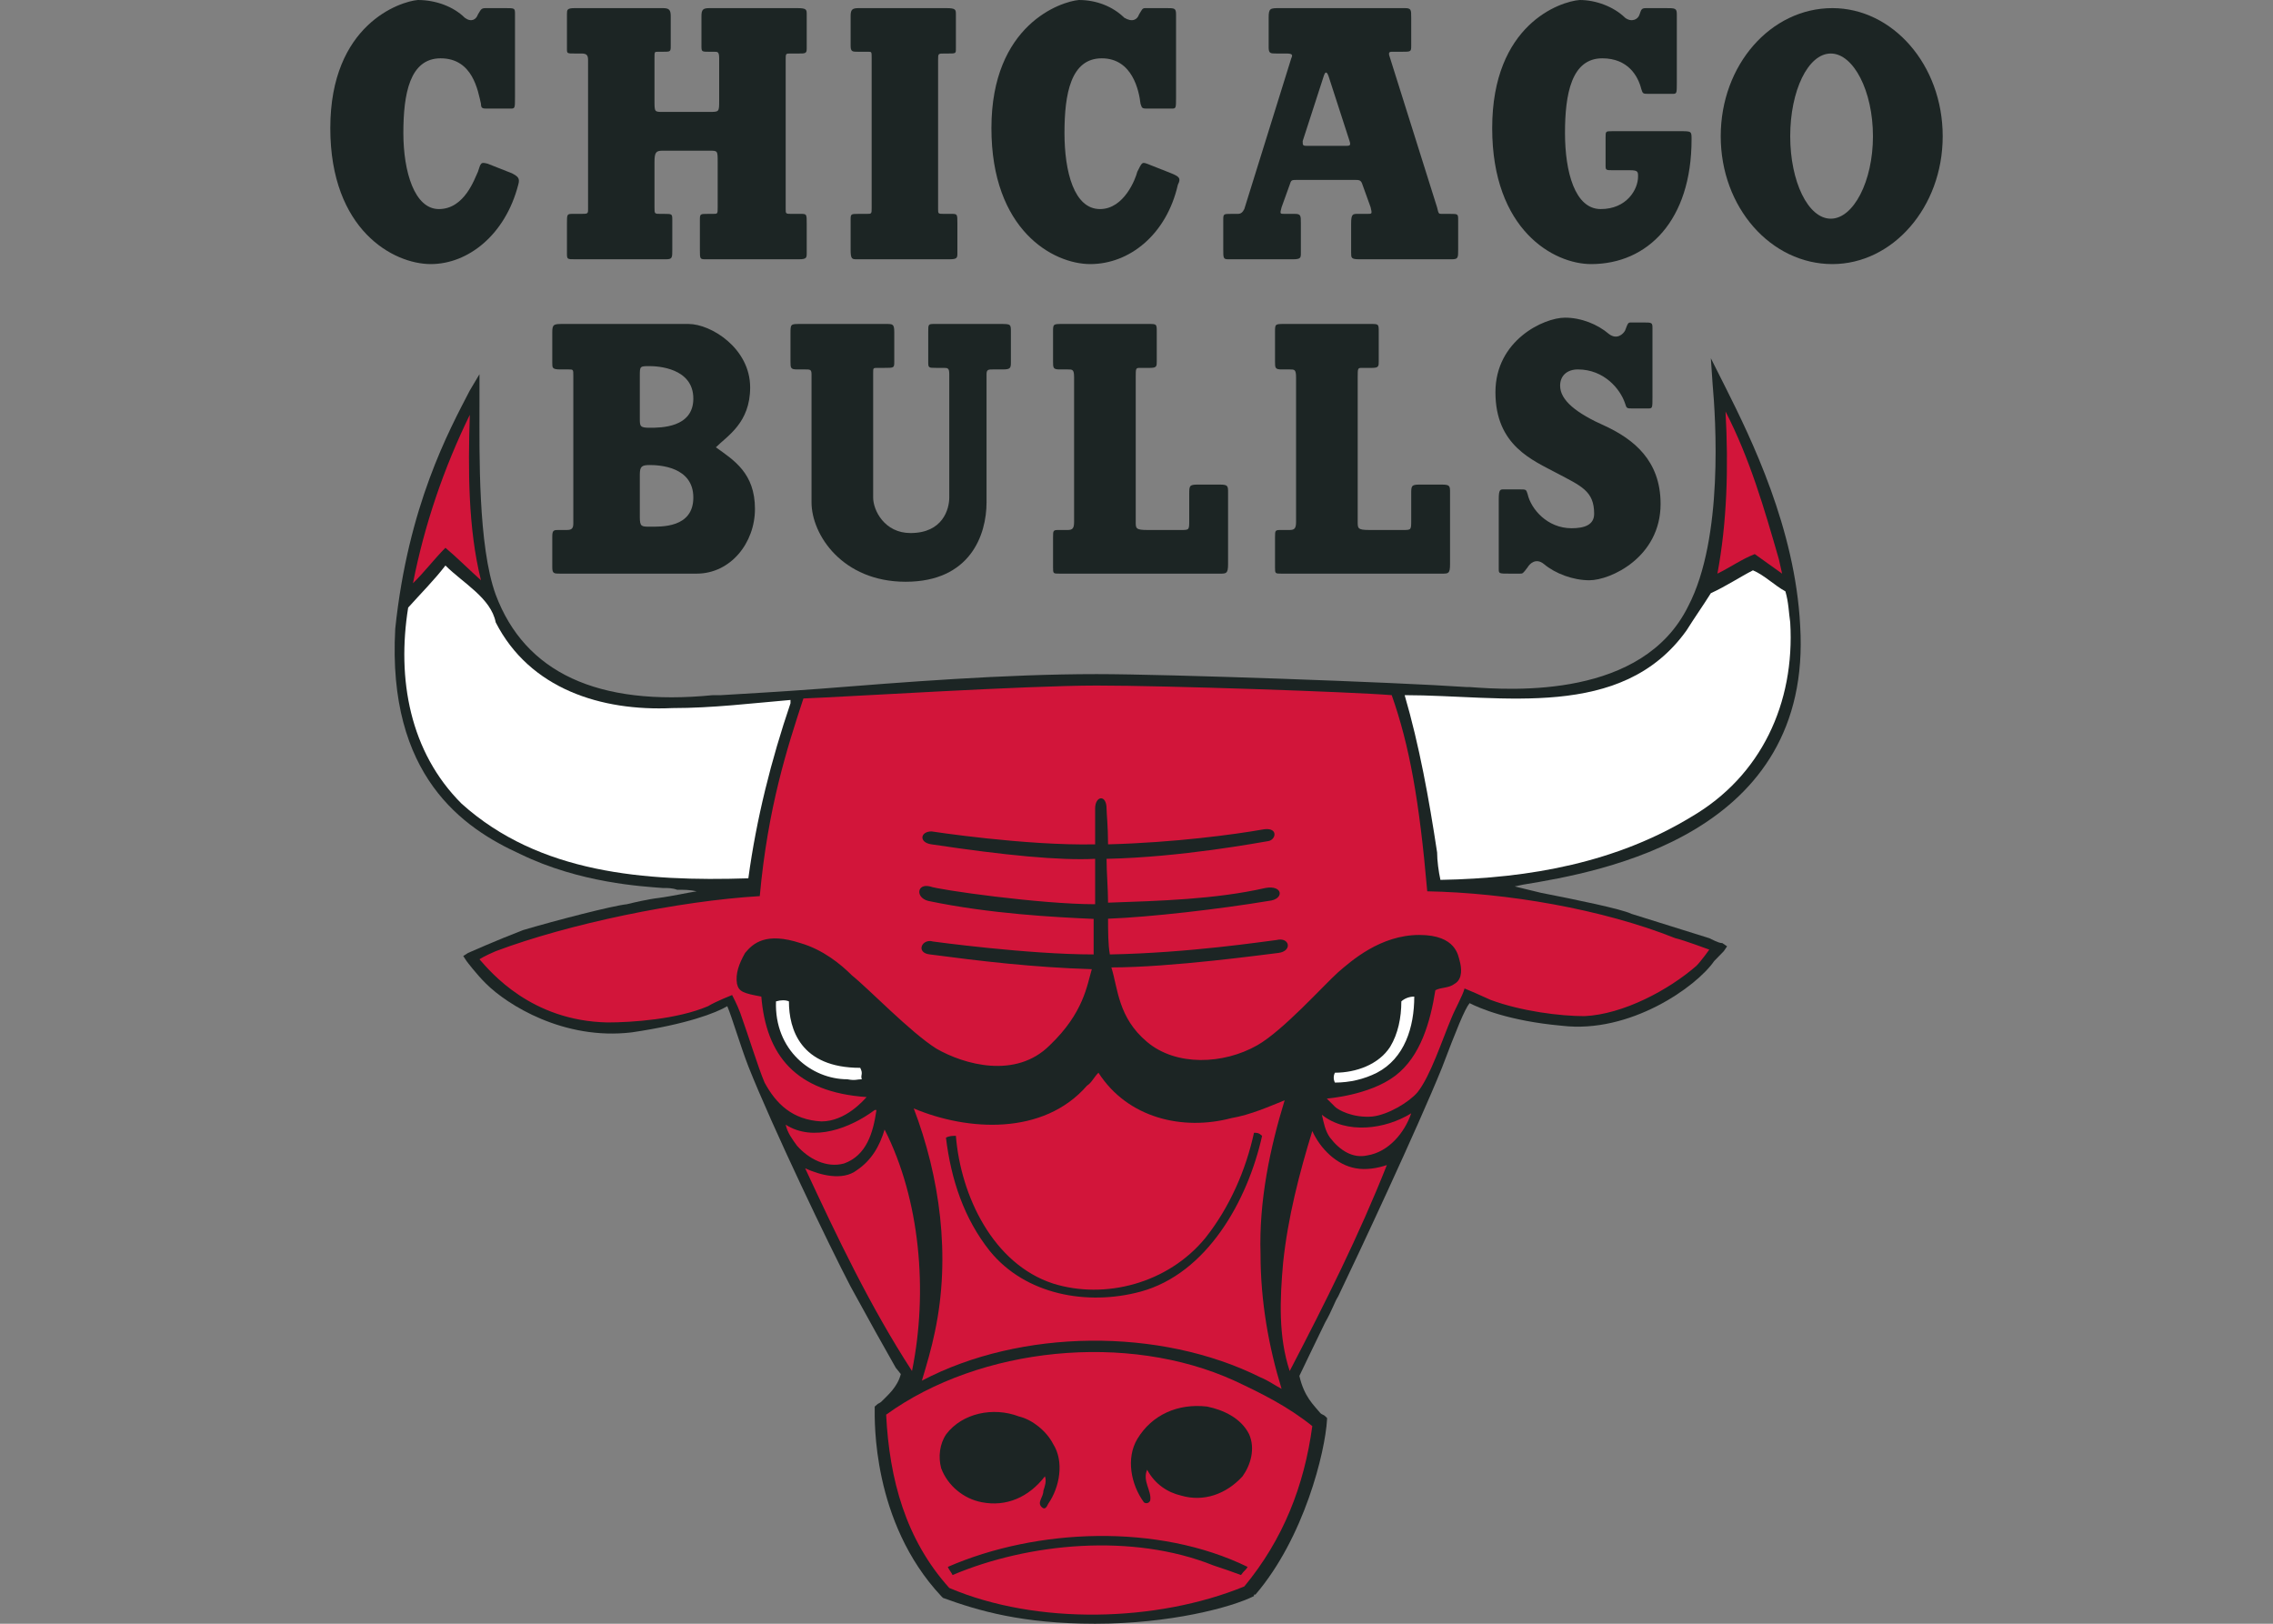 <?xml version="1.0" encoding="UTF-8"?>
<svg xmlns="http://www.w3.org/2000/svg" xmlns:xlink="http://www.w3.org/1999/xlink" width="35pt" height="25pt" viewBox="0 0 35 25" version="1.1">
<rect x="0" y="0" width="35" height="25" fill="#808080" stroke="none"/>
<g id="surface1">
<path style=" stroke:none;fill-rule:nonzero;fill:rgb(10.98%,14.51%,14.118%);fill-opacity:1;" d="M 27.719 9.629 C 27.641 8.133 26.969 6.762 26.57 5.965 L 26.344 5.516 L 26.371 5.914 C 26.418 6.438 26.543 8.285 25.996 9.332 C 25.297 10.754 23.301 10.629 22.625 10.578 L 22.578 10.578 C 21.504 10.504 17.984 10.379 16.887 10.379 C 15.465 10.379 13.895 10.504 12.621 10.605 C 12 10.652 11.473 10.68 11.102 10.703 C 11.074 10.703 11.023 10.703 10.977 10.703 C 9.203 10.879 8.082 10.355 7.633 9.156 C 7.359 8.406 7.383 6.961 7.383 6.262 L 7.383 5.762 L 7.234 6.012 C 6.91 6.637 6.285 7.785 6.086 9.68 C 5.961 11.949 7.133 12.75 8.008 13.148 C 8.93 13.598 9.902 13.648 10.203 13.672 L 10.227 13.672 C 10.277 13.672 10.352 13.672 10.426 13.699 C 10.527 13.699 10.625 13.699 10.727 13.723 C 10.578 13.746 10.352 13.797 10.152 13.824 C 9.953 13.848 9.754 13.898 9.652 13.922 C 9.43 13.945 8.555 14.172 8.055 14.32 C 7.656 14.473 7.207 14.672 7.207 14.672 L 7.133 14.719 L 7.184 14.797 C 7.184 14.797 7.332 14.996 7.484 15.145 C 7.809 15.469 8.68 16.02 9.727 15.895 C 10.578 15.77 11.027 15.594 11.199 15.492 C 11.273 15.668 11.398 16.094 11.523 16.418 C 11.898 17.363 12.773 19.188 13.098 19.809 C 13.371 20.309 13.621 20.758 13.793 21.059 L 13.871 21.156 C 13.82 21.355 13.672 21.48 13.57 21.582 C 13.547 21.605 13.52 21.605 13.496 21.633 L 13.469 21.656 L 13.469 21.684 C 13.469 21.855 13.422 23.43 14.492 24.574 L 14.52 24.602 C 15.066 24.801 15.742 25 16.863 25 C 18.012 25 18.961 24.75 19.309 24.574 L 19.309 24.551 L 19.332 24.551 C 20.082 23.676 20.406 22.355 20.434 21.855 L 20.434 21.832 L 20.406 21.805 C 20.383 21.781 20.355 21.781 20.332 21.758 C 20.23 21.633 20.082 21.508 20.008 21.184 C 20.082 21.031 20.258 20.66 20.406 20.359 C 20.508 20.184 20.555 20.035 20.605 19.961 C 20.906 19.336 21.828 17.367 22.203 16.441 C 22.43 15.844 22.551 15.543 22.629 15.445 C 22.777 15.52 23.227 15.719 24.051 15.793 C 25.098 15.918 26.121 15.195 26.395 14.797 C 26.445 14.746 26.543 14.645 26.543 14.645 L 26.594 14.57 L 26.52 14.52 C 26.496 14.52 26.469 14.52 26.32 14.445 L 25.121 14.07 C 24.973 13.996 24.25 13.848 23.727 13.746 L 23.324 13.648 L 23.449 13.621 C 24.672 13.422 27.918 12.848 27.719 9.629 Z M 27.719 9.629 "/>
<path style=" stroke:none;fill-rule:nonzero;fill:rgb(82.353%,8.235%,22.745%);fill-opacity:1;" d="M 7.234 6.387 C 7.207 7.234 7.207 8.133 7.406 8.934 C 7.234 8.781 7.035 8.582 6.859 8.434 C 6.684 8.609 6.535 8.809 6.359 8.98 C 6.535 8.082 6.832 7.211 7.234 6.387 Z M 7.234 6.387 "/>
<path style=" stroke:none;fill-rule:nonzero;fill:rgb(82.353%,8.235%,22.745%);fill-opacity:1;" d="M 27.391 8.609 L 27.441 8.832 L 27.02 8.531 C 26.82 8.609 26.645 8.734 26.445 8.832 C 26.594 8.035 26.617 7.188 26.57 6.336 C 26.945 7.062 27.168 7.836 27.391 8.609 Z M 27.391 8.609 "/>
<path style=" stroke:none;fill-rule:nonzero;fill:rgb(82.353%,8.235%,22.745%);fill-opacity:1;" d="M 16.914 16.516 C 17.363 17.215 18.211 17.414 18.961 17.215 C 19.258 17.164 19.535 17.039 19.781 16.941 C 19.559 17.664 19.383 18.488 19.41 19.312 C 19.41 20.035 19.535 20.734 19.734 21.383 C 19.633 21.332 19.535 21.258 19.41 21.207 C 17.863 20.434 15.715 20.457 14.195 21.258 C 14.27 21.008 14.344 20.758 14.395 20.508 C 14.645 19.336 14.469 18.113 14.07 17.066 C 14.895 17.414 16.066 17.488 16.738 16.715 C 16.812 16.668 16.84 16.59 16.914 16.516 Z M 16.914 16.516 "/>
<path style=" stroke:none;fill-rule:nonzero;fill:rgb(82.353%,8.235%,22.745%);fill-opacity:1;" d="M 13.496 17.09 C 13.445 17.441 13.344 17.789 12.996 17.914 C 12.723 17.988 12.449 17.84 12.273 17.641 C 12.199 17.539 12.125 17.441 12.098 17.316 C 12.523 17.59 13.098 17.367 13.469 17.09 Z M 13.496 17.09 "/>
<path style=" stroke:none;fill-rule:nonzero;fill:rgb(82.353%,8.235%,22.745%);fill-opacity:1;" d="M 21.73 17.141 C 21.629 17.441 21.379 17.738 21.055 17.789 C 20.832 17.84 20.633 17.715 20.48 17.516 C 20.406 17.414 20.383 17.289 20.355 17.164 C 20.73 17.465 21.328 17.391 21.73 17.141 Z M 21.73 17.141 "/>
<path style=" stroke:none;fill-rule:nonzero;fill:rgb(82.353%,8.235%,22.745%);fill-opacity:1;" d="M 20.879 17.988 C 21.031 18.016 21.207 17.988 21.355 17.938 C 20.93 19.012 20.406 20.059 19.859 21.109 C 19.684 20.582 19.707 20.008 19.758 19.438 C 19.832 18.738 20.008 18.062 20.207 17.414 C 20.332 17.688 20.582 17.938 20.879 17.988 Z M 20.879 17.988 "/>
<path style=" stroke:none;fill-rule:nonzero;fill:rgb(82.353%,8.235%,22.745%);fill-opacity:1;" d="M 14.043 21.109 C 13.395 20.109 12.898 19.062 12.398 17.988 C 12.621 18.09 12.973 18.188 13.195 18.016 C 13.422 17.863 13.547 17.641 13.621 17.391 C 14.168 18.465 14.293 19.887 14.043 21.109 Z M 14.043 21.109 "/>
<path style=" stroke:none;fill-rule:nonzero;fill:rgb(82.353%,8.235%,22.745%);fill-opacity:1;" d="M 20.207 21.957 C 20.082 22.879 19.758 23.703 19.16 24.426 C 17.812 24.977 15.965 25.023 14.617 24.449 C 13.945 23.703 13.695 22.777 13.645 21.781 C 15.094 20.734 17.363 20.508 19.008 21.258 C 19.434 21.457 19.832 21.656 20.207 21.957 Z M 20.207 21.957 "/>
<path style=" stroke:none;fill-rule:nonzero;fill:rgb(82.353%,8.235%,22.745%);fill-opacity:1;" d="M 25.797 14.445 C 24.672 13.996 23.199 13.746 21.977 13.723 C 21.855 12.324 21.703 11.477 21.43 10.703 C 20.805 10.652 17.961 10.555 16.887 10.555 C 15.789 10.555 13.02 10.73 12.371 10.754 C 12.125 11.504 11.824 12.426 11.699 13.797 C 10.453 13.871 8.754 14.223 7.633 14.645 C 7.457 14.719 7.383 14.77 7.383 14.77 C 7.559 14.969 8.18 15.719 9.355 15.742 C 9.727 15.742 10.426 15.695 10.902 15.492 C 11.023 15.418 11.273 15.32 11.273 15.32 C 11.273 15.32 11.352 15.469 11.398 15.594 C 11.523 15.941 11.676 16.441 11.773 16.668 C 11.949 16.992 12.199 17.242 12.648 17.266 C 13.02 17.266 13.297 16.941 13.344 16.891 C 12.246 16.816 11.797 16.242 11.723 15.344 C 11.449 15.293 11.375 15.27 11.348 15.145 C 11.324 14.996 11.375 14.844 11.473 14.672 C 11.598 14.52 11.797 14.348 12.324 14.52 C 12.672 14.621 12.945 14.844 13.121 15.02 C 13.371 15.219 14.02 15.895 14.418 16.145 C 14.844 16.391 15.641 16.617 16.164 16.094 C 16.688 15.594 16.738 15.168 16.812 14.922 C 15.914 14.895 15.094 14.797 14.32 14.695 C 14.094 14.672 14.195 14.445 14.367 14.496 C 14.367 14.496 15.816 14.695 16.84 14.695 C 16.84 14.57 16.84 14.371 16.84 14.148 C 16.238 14.121 15.242 14.07 14.293 13.871 C 14.094 13.82 14.117 13.598 14.32 13.648 C 14.445 13.699 16.016 13.922 16.863 13.922 C 16.863 13.723 16.863 13.473 16.863 13.223 C 16.316 13.25 15.492 13.172 14.344 13 C 14.145 12.973 14.168 12.801 14.344 12.801 C 14.344 12.801 15.789 13.023 16.863 13 C 16.863 12.848 16.863 12.648 16.863 12.449 C 16.863 12.25 17.039 12.227 17.039 12.449 C 17.039 12.523 17.062 12.723 17.062 13 C 18.086 12.973 19.008 12.848 19.434 12.773 C 19.684 12.723 19.656 12.922 19.535 12.949 C 19.383 12.973 18.188 13.199 17.039 13.223 C 17.039 13.422 17.062 13.695 17.062 13.898 C 17.836 13.871 18.711 13.848 19.484 13.672 C 19.758 13.621 19.781 13.848 19.535 13.871 C 18.785 13.996 17.711 14.121 17.062 14.145 C 17.062 14.32 17.062 14.547 17.09 14.695 C 18.312 14.672 19.457 14.496 19.656 14.473 C 19.859 14.422 19.906 14.645 19.684 14.672 C 19.484 14.695 18.035 14.895 17.113 14.895 C 17.215 15.219 17.215 15.668 17.664 16.043 C 18.109 16.418 18.836 16.391 19.359 16.094 C 19.758 15.867 20.383 15.168 20.605 14.969 C 20.805 14.797 21.254 14.395 21.855 14.395 C 22.426 14.395 22.453 14.719 22.477 14.797 C 22.504 14.895 22.527 15.07 22.402 15.145 C 22.305 15.219 22.203 15.195 22.102 15.246 C 22.027 15.719 21.879 16.266 21.48 16.566 C 21.082 16.867 20.43 16.914 20.43 16.914 C 20.43 16.914 20.531 17.016 20.555 17.039 C 20.605 17.09 20.832 17.215 21.129 17.191 C 21.379 17.164 21.703 16.965 21.828 16.816 C 22.027 16.566 22.203 16.02 22.352 15.668 C 22.402 15.543 22.527 15.32 22.551 15.219 C 22.676 15.27 22.727 15.293 22.953 15.395 C 23.426 15.57 24.023 15.645 24.398 15.645 C 24.996 15.617 25.695 15.242 26.121 14.871 C 26.195 14.797 26.32 14.621 26.32 14.621 C 26.32 14.621 25.922 14.473 25.797 14.445 Z M 25.797 14.445 "/>
<path style=" stroke:none;fill-rule:nonzero;fill:rgb(10.98%,14.51%,14.118%);fill-opacity:1;" d="M 19.234 22.082 C 19.332 22.305 19.258 22.555 19.133 22.73 C 18.883 23.004 18.535 23.129 18.188 23.027 C 17.984 22.98 17.785 22.855 17.664 22.629 C 17.586 22.805 17.738 22.953 17.711 23.105 C 17.688 23.152 17.637 23.152 17.613 23.129 C 17.414 22.855 17.336 22.453 17.512 22.156 C 17.738 21.781 18.137 21.605 18.586 21.656 C 18.836 21.707 19.109 21.832 19.234 22.082 Z M 19.234 22.082 "/>
<path style=" stroke:none;fill-rule:nonzero;fill:rgb(10.98%,14.51%,14.118%);fill-opacity:1;" d="M 16.215 22.23 C 16.391 22.504 16.316 22.902 16.141 23.152 C 16.117 23.203 16.09 23.254 16.039 23.203 C 15.965 23.129 16.066 23.055 16.066 22.953 C 16.09 22.879 16.117 22.805 16.09 22.73 C 15.84 23.055 15.492 23.203 15.117 23.129 C 14.844 23.078 14.594 22.879 14.492 22.605 C 14.445 22.43 14.469 22.23 14.57 22.082 C 14.816 21.758 15.293 21.656 15.691 21.809 C 15.891 21.855 16.113 22.031 16.215 22.23 Z M 16.215 22.23 "/>
<path style=" stroke:none;fill-rule:nonzero;fill:rgb(10.98%,14.51%,14.118%);fill-opacity:1;" d="M 19.211 24.125 C 19.184 24.176 19.16 24.176 19.109 24.25 C 18.984 24.203 18.836 24.152 18.684 24.102 C 17.438 23.602 15.84 23.754 14.668 24.25 C 14.645 24.203 14.617 24.176 14.594 24.125 C 15.965 23.527 17.836 23.453 19.211 24.125 Z M 19.211 24.125 "/>
<path style=" stroke:none;fill-rule:nonzero;fill:rgb(10.98%,14.51%,14.118%);fill-opacity:1;" d="M 19.434 17.488 C 19.211 18.488 18.586 19.609 17.562 19.887 C 16.738 20.109 15.789 19.934 15.242 19.262 C 14.844 18.762 14.645 18.164 14.566 17.516 C 14.617 17.488 14.668 17.488 14.719 17.488 C 14.793 18.414 15.293 19.461 16.215 19.762 C 17.012 20.012 17.984 19.762 18.559 19.062 C 18.934 18.59 19.184 18.016 19.309 17.441 C 19.359 17.441 19.383 17.441 19.434 17.488 Z M 19.434 17.488 "/>
<path style=" stroke:none;fill-rule:nonzero;fill:rgb(10.98%,14.51%,14.118%);fill-opacity:1;" d="M 7.156 0.273 C 6.984 0.102 6.711 0 6.434 0 C 6.16 0.023 5.086 0.375 5.086 1.973 C 5.086 3.543 6.059 4.066 6.633 4.066 C 7.207 4.066 7.781 3.617 7.98 2.844 C 8.008 2.746 7.98 2.719 7.883 2.668 L 7.508 2.52 C 7.406 2.496 7.406 2.496 7.359 2.645 C 7.309 2.746 7.156 3.219 6.758 3.219 C 6.383 3.219 6.211 2.645 6.211 2.047 C 6.211 1.445 6.309 0.898 6.785 0.898 C 7.281 0.898 7.359 1.398 7.406 1.598 C 7.406 1.672 7.434 1.672 7.508 1.672 L 7.855 1.672 C 7.93 1.672 7.93 1.672 7.93 1.496 L 7.93 0.223 C 7.93 0.125 7.93 0.125 7.781 0.125 L 7.48 0.125 C 7.406 0.125 7.406 0.148 7.359 0.223 C 7.332 0.301 7.258 0.348 7.156 0.273 Z M 7.156 0.273 "/>
<path style=" stroke:none;fill-rule:nonzero;fill:rgb(10.98%,14.51%,14.118%);fill-opacity:1;" d="M 21.406 0.898 L 22.129 3.195 C 22.152 3.293 22.152 3.293 22.203 3.293 L 22.328 3.293 C 22.453 3.293 22.453 3.293 22.453 3.395 L 22.453 3.844 C 22.453 3.969 22.453 3.992 22.352 3.992 L 20.93 3.992 C 20.805 3.992 20.805 3.969 20.805 3.891 L 20.805 3.441 C 20.805 3.293 20.832 3.293 20.906 3.293 L 21.055 3.293 C 21.129 3.293 21.129 3.293 21.105 3.191 L 20.98 2.844 C 20.957 2.77 20.93 2.77 20.855 2.77 L 19.984 2.77 L 20.156 2.246 C 20.156 2.246 20.68 2.246 20.707 2.246 C 20.781 2.246 20.805 2.246 20.781 2.172 L 20.457 1.172 C 20.43 1.098 20.406 1.098 20.383 1.172 L 20.059 2.172 C 20.059 2.246 20.059 2.246 20.156 2.246 L 19.984 2.77 C 19.883 2.77 19.883 2.77 19.859 2.844 L 19.734 3.191 C 19.707 3.293 19.707 3.293 19.781 3.293 L 19.934 3.293 C 20.031 3.293 20.031 3.316 20.031 3.441 L 20.031 3.891 C 20.031 3.969 20.031 3.992 19.906 3.992 L 18.91 3.992 C 18.836 3.992 18.836 3.969 18.836 3.844 L 18.836 3.395 C 18.836 3.293 18.836 3.293 18.961 3.293 L 19.059 3.293 C 19.109 3.293 19.133 3.27 19.16 3.219 L 19.883 0.898 C 19.906 0.848 19.906 0.824 19.809 0.824 L 19.66 0.824 C 19.559 0.824 19.535 0.824 19.535 0.723 L 19.535 0.273 C 19.535 0.125 19.559 0.125 19.707 0.125 L 21.629 0.125 C 21.73 0.125 21.73 0.148 21.73 0.273 L 21.73 0.699 C 21.73 0.797 21.73 0.797 21.578 0.797 L 21.43 0.797 C 21.379 0.797 21.379 0.824 21.406 0.898 Z M 21.406 0.898 "/>
<path style=" stroke:none;fill-rule:nonzero;fill:rgb(10.98%,14.51%,14.118%);fill-opacity:1;" d="M 24.848 2.621 L 25.098 2.621 C 25.223 2.621 25.223 2.645 25.223 2.719 C 25.223 2.918 25.047 3.219 24.648 3.219 C 24.25 3.219 24.098 2.645 24.098 2.047 C 24.098 1.445 24.199 0.898 24.672 0.898 C 25.07 0.898 25.223 1.172 25.273 1.371 C 25.297 1.445 25.297 1.445 25.395 1.445 L 25.746 1.445 C 25.82 1.445 25.82 1.445 25.82 1.273 L 25.82 0.223 C 25.82 0.125 25.797 0.125 25.645 0.125 L 25.348 0.125 C 25.273 0.125 25.273 0.148 25.246 0.223 C 25.223 0.301 25.121 0.348 25.023 0.273 C 24.848 0.102 24.574 0 24.324 0 C 24.023 0.023 22.977 0.375 22.977 1.973 C 22.977 3.543 23.926 4.066 24.5 4.066 C 25.371 4.066 26.047 3.395 26.047 2.145 C 26.047 2.02 26.047 2.02 25.871 2.02 L 24.824 2.02 C 24.723 2.02 24.723 2.02 24.723 2.121 L 24.723 2.543 C 24.723 2.621 24.723 2.621 24.848 2.621 Z M 24.848 2.621 "/>
<path style=" stroke:none;fill-rule:nonzero;fill:rgb(10.98%,14.51%,14.118%);fill-opacity:1;" d="M 28.215 0.125 C 27.27 0.125 26.496 0.996 26.496 2.098 C 26.496 3.195 27.27 4.066 28.215 4.066 C 29.141 4.066 29.914 3.195 29.914 2.098 C 29.914 0.996 29.141 0.125 28.215 0.125 L 28.191 0.824 C 28.539 0.824 28.84 1.398 28.84 2.098 C 28.84 2.793 28.539 3.367 28.191 3.367 C 27.84 3.367 27.566 2.793 27.566 2.098 C 27.566 1.398 27.84 0.824 28.191 0.824 Z M 28.215 0.125 "/>
<path style=" stroke:none;fill-rule:nonzero;fill:rgb(10.98%,14.51%,14.118%);fill-opacity:1;" d="M 9.055 3.219 L 9.055 0.922 C 9.055 0.848 9.031 0.824 8.953 0.824 L 8.855 0.824 C 8.73 0.824 8.73 0.824 8.73 0.75 L 8.73 0.223 C 8.73 0.148 8.73 0.125 8.855 0.125 L 10.203 0.125 C 10.301 0.125 10.328 0.148 10.328 0.25 L 10.328 0.699 C 10.328 0.797 10.328 0.797 10.203 0.797 L 10.129 0.797 C 10.078 0.797 10.078 0.797 10.078 0.898 L 10.078 1.547 C 10.078 1.723 10.078 1.723 10.203 1.723 L 10.926 1.723 C 11.074 1.723 11.074 1.723 11.074 1.547 L 11.074 0.898 C 11.074 0.797 11.051 0.797 11 0.797 L 10.926 0.797 C 10.801 0.797 10.801 0.797 10.801 0.699 L 10.801 0.25 C 10.801 0.148 10.824 0.125 10.926 0.125 L 12.273 0.125 C 12.422 0.125 12.422 0.148 12.422 0.223 L 12.422 0.75 C 12.422 0.824 12.398 0.824 12.297 0.824 L 12.172 0.824 C 12.098 0.824 12.098 0.824 12.098 0.922 L 12.098 3.219 C 12.098 3.293 12.098 3.293 12.199 3.293 L 12.324 3.293 C 12.422 3.293 12.422 3.293 12.422 3.441 L 12.422 3.891 C 12.422 3.969 12.422 3.992 12.297 3.992 L 10.875 3.992 C 10.777 3.992 10.777 3.992 10.777 3.844 L 10.777 3.395 C 10.777 3.293 10.777 3.293 10.902 3.293 L 10.977 3.293 C 11.051 3.293 11.051 3.293 11.051 3.195 L 11.051 2.496 C 11.051 2.32 11.051 2.32 10.926 2.32 L 10.203 2.32 C 10.102 2.32 10.078 2.344 10.078 2.496 L 10.078 3.195 C 10.078 3.293 10.078 3.293 10.176 3.293 L 10.227 3.293 C 10.352 3.293 10.352 3.293 10.352 3.395 L 10.352 3.844 C 10.352 3.969 10.352 3.992 10.254 3.992 L 8.855 3.992 C 8.73 3.992 8.73 3.992 8.73 3.891 L 8.73 3.441 C 8.73 3.293 8.73 3.293 8.828 3.293 L 8.93 3.293 C 9.055 3.293 9.055 3.293 9.055 3.219 Z M 9.055 3.219 "/>
<path style=" stroke:none;fill-rule:nonzero;fill:rgb(10.98%,14.51%,14.118%);fill-opacity:1;" d="M 13.422 0.898 C 13.422 0.797 13.422 0.797 13.371 0.797 L 13.223 0.797 C 13.121 0.797 13.098 0.797 13.098 0.699 L 13.098 0.25 C 13.098 0.148 13.121 0.125 13.223 0.125 L 14.566 0.125 C 14.719 0.125 14.719 0.148 14.719 0.223 L 14.719 0.75 C 14.719 0.824 14.719 0.824 14.594 0.824 L 14.543 0.824 C 14.445 0.824 14.445 0.824 14.445 0.922 L 14.445 3.219 C 14.445 3.293 14.445 3.293 14.543 3.293 L 14.645 3.293 C 14.742 3.293 14.742 3.293 14.742 3.441 L 14.742 3.891 C 14.742 3.969 14.742 3.992 14.617 3.992 L 13.195 3.992 C 13.121 3.992 13.098 3.992 13.098 3.844 L 13.098 3.395 C 13.098 3.293 13.098 3.293 13.223 3.293 L 13.344 3.293 C 13.422 3.293 13.422 3.293 13.422 3.195 Z M 13.422 0.898 "/>
<path style=" stroke:none;fill-rule:nonzero;fill:rgb(10.98%,14.51%,14.118%);fill-opacity:1;" d="M 17.312 0.273 C 17.137 0.102 16.887 0 16.613 0 C 16.34 0.023 15.266 0.375 15.266 1.973 C 15.266 3.543 16.215 4.066 16.789 4.066 C 17.387 4.066 17.961 3.617 18.137 2.844 C 18.188 2.746 18.16 2.719 18.035 2.668 L 17.66 2.52 C 17.586 2.496 17.586 2.496 17.512 2.645 C 17.488 2.746 17.312 3.219 16.938 3.219 C 16.539 3.219 16.391 2.645 16.391 2.047 C 16.391 1.445 16.488 0.898 16.965 0.898 C 17.438 0.898 17.539 1.398 17.562 1.598 C 17.586 1.672 17.586 1.672 17.688 1.672 L 18.035 1.672 C 18.109 1.672 18.109 1.672 18.109 1.496 L 18.109 0.223 C 18.109 0.125 18.086 0.125 17.961 0.125 L 17.637 0.125 C 17.586 0.125 17.586 0.148 17.539 0.223 C 17.512 0.301 17.438 0.348 17.312 0.273 Z M 17.312 0.273 "/>
<path style=" stroke:none;fill-rule:nonzero;fill:rgb(10.98%,14.51%,14.118%);fill-opacity:1;" d="M 8.828 5.789 L 8.828 8.059 C 8.828 8.133 8.805 8.16 8.73 8.16 L 8.605 8.16 C 8.531 8.16 8.504 8.16 8.504 8.258 L 8.504 8.734 C 8.504 8.832 8.531 8.832 8.629 8.832 L 10.727 8.832 L 10.004 8.109 C 9.879 8.109 9.852 8.109 9.852 7.961 L 9.852 7.309 C 9.852 7.184 9.879 7.16 10.004 7.16 L 10.004 6.586 C 9.852 6.586 9.852 6.562 9.852 6.438 L 9.852 5.789 C 9.852 5.637 9.852 5.637 10.004 5.637 C 10.125 5.637 10.676 5.664 10.676 6.137 C 10.676 6.586 10.176 6.586 10.004 6.586 L 10.004 7.16 C 10.152 7.16 10.676 7.184 10.676 7.66 C 10.676 8.133 10.176 8.109 10.004 8.109 L 10.727 8.832 C 11.25 8.832 11.625 8.359 11.625 7.836 C 11.625 7.285 11.301 7.086 11.023 6.887 C 11.199 6.711 11.551 6.512 11.551 5.965 C 11.551 5.363 10.949 4.988 10.602 4.988 L 8.68 4.988 C 8.531 4.988 8.504 4.988 8.504 5.113 L 8.504 5.59 C 8.504 5.664 8.504 5.688 8.629 5.688 L 8.754 5.688 C 8.828 5.688 8.828 5.688 8.828 5.789 Z M 8.828 5.789 "/>
<path style=" stroke:none;fill-rule:nonzero;fill:rgb(10.98%,14.51%,14.118%);fill-opacity:1;" d="M 15.191 5.762 L 15.191 7.734 C 15.191 8.234 14.941 8.957 13.945 8.957 C 12.973 8.957 12.496 8.234 12.496 7.734 L 12.496 5.762 C 12.496 5.688 12.473 5.688 12.398 5.688 L 12.273 5.688 C 12.172 5.688 12.172 5.664 12.172 5.562 L 12.172 5.141 C 12.172 4.988 12.172 4.988 12.324 4.988 L 13.645 4.988 C 13.746 4.988 13.77 4.988 13.77 5.113 L 13.77 5.562 C 13.77 5.664 13.77 5.664 13.621 5.664 L 13.52 5.664 C 13.445 5.664 13.445 5.664 13.445 5.738 L 13.445 7.66 C 13.445 7.859 13.621 8.207 14.02 8.207 C 14.52 8.207 14.617 7.836 14.617 7.66 L 14.617 5.762 C 14.617 5.664 14.594 5.664 14.52 5.664 L 14.418 5.664 C 14.293 5.664 14.293 5.664 14.293 5.562 L 14.293 5.113 C 14.293 4.988 14.293 4.988 14.395 4.988 L 15.391 4.988 C 15.566 4.988 15.566 4.988 15.566 5.113 L 15.566 5.562 C 15.566 5.664 15.566 5.688 15.441 5.688 L 15.293 5.688 C 15.219 5.688 15.191 5.688 15.191 5.762 Z M 15.191 5.762 "/>
<path style=" stroke:none;fill-rule:nonzero;fill:rgb(10.98%,14.51%,14.118%);fill-opacity:1;" d="M 19.859 8.16 L 19.734 8.16 C 19.633 8.16 19.633 8.16 19.633 8.281 L 19.633 8.73 C 19.633 8.832 19.633 8.832 19.734 8.832 L 22.203 8.832 C 22.305 8.832 22.328 8.832 22.328 8.684 L 22.328 7.586 C 22.328 7.484 22.328 7.461 22.203 7.461 L 21.855 7.461 C 21.73 7.461 21.73 7.484 21.73 7.609 L 21.73 8.008 C 21.73 8.16 21.73 8.16 21.605 8.16 L 21.082 8.16 C 20.906 8.16 20.906 8.133 20.906 8.035 L 20.906 5.812 C 20.906 5.664 20.906 5.664 20.98 5.664 L 21.129 5.664 C 21.23 5.664 21.23 5.637 21.23 5.562 L 21.23 5.113 C 21.23 4.988 21.23 4.988 21.105 4.988 L 19.781 4.988 C 19.633 4.988 19.633 4.988 19.633 5.113 L 19.633 5.562 C 19.633 5.664 19.633 5.688 19.734 5.688 L 19.859 5.688 C 19.934 5.688 19.957 5.688 19.957 5.812 L 19.957 8.035 C 19.957 8.133 19.934 8.16 19.859 8.16 Z M 19.859 8.16 "/>
<path style=" stroke:none;fill-rule:nonzero;fill:rgb(10.98%,14.51%,14.118%);fill-opacity:1;" d="M 25.57 7.758 C 25.57 8.582 24.797 8.934 24.473 8.934 C 24.223 8.934 23.949 8.832 23.773 8.684 C 23.648 8.582 23.551 8.684 23.523 8.734 C 23.449 8.832 23.449 8.832 23.402 8.832 L 23.25 8.832 C 23.078 8.832 23.078 8.832 23.078 8.758 L 23.078 7.684 C 23.078 7.535 23.102 7.535 23.152 7.535 L 23.402 7.535 C 23.5 7.535 23.5 7.535 23.523 7.609 C 23.574 7.836 23.824 8.133 24.199 8.133 C 24.398 8.133 24.547 8.082 24.547 7.91 C 24.547 7.559 24.348 7.484 23.973 7.285 C 23.602 7.086 23.027 6.863 23.027 6.039 C 23.027 5.238 23.773 4.891 24.098 4.891 C 24.348 4.891 24.598 4.992 24.773 5.141 C 24.898 5.238 24.996 5.141 25.023 5.09 C 25.07 4.965 25.07 4.965 25.121 4.965 L 25.297 4.965 C 25.445 4.965 25.445 4.965 25.445 5.066 L 25.445 6.113 C 25.445 6.289 25.445 6.289 25.371 6.289 L 25.148 6.289 C 25.047 6.289 25.047 6.289 25.023 6.211 C 24.949 5.988 24.699 5.688 24.297 5.688 C 24.125 5.688 24.023 5.789 24.023 5.938 C 24.023 6.164 24.273 6.363 24.723 6.562 C 25.148 6.762 25.57 7.086 25.57 7.758 Z M 25.57 7.758 "/>
<path style=" stroke:none;fill-rule:nonzero;fill:rgb(10.98%,14.51%,14.118%);fill-opacity:1;" d="M 16.441 8.16 L 16.316 8.16 C 16.215 8.16 16.215 8.16 16.215 8.281 L 16.215 8.73 C 16.215 8.832 16.215 8.832 16.316 8.832 L 18.785 8.832 C 18.883 8.832 18.91 8.832 18.91 8.684 L 18.91 7.586 C 18.91 7.484 18.91 7.461 18.785 7.461 L 18.438 7.461 C 18.312 7.461 18.312 7.484 18.312 7.609 L 18.312 8.008 C 18.312 8.16 18.312 8.16 18.188 8.16 L 17.664 8.16 C 17.488 8.16 17.488 8.133 17.488 8.035 L 17.488 5.812 C 17.488 5.664 17.488 5.664 17.562 5.664 L 17.711 5.664 C 17.812 5.664 17.812 5.637 17.812 5.562 L 17.812 5.113 C 17.812 4.988 17.812 4.988 17.688 4.988 L 16.363 4.988 C 16.215 4.988 16.215 4.988 16.215 5.113 L 16.215 5.562 C 16.215 5.664 16.215 5.688 16.316 5.688 L 16.441 5.688 C 16.516 5.688 16.539 5.688 16.539 5.812 L 16.539 8.035 C 16.539 8.133 16.516 8.16 16.441 8.16 Z M 16.441 8.16 "/>
<path style=" stroke:none;fill-rule:nonzero;fill:rgb(100%,100%,100%);fill-opacity:1;" d="M 7.633 9.582 C 8.156 10.605 9.254 10.953 10.352 10.902 C 10.977 10.902 11.574 10.828 12.172 10.777 L 12.172 10.828 C 11.875 11.703 11.648 12.602 11.523 13.523 C 9.926 13.574 8.305 13.449 7.109 12.375 C 6.309 11.578 6.109 10.453 6.285 9.355 C 6.484 9.133 6.684 8.934 6.859 8.707 C 7.133 8.98 7.559 9.207 7.633 9.582 Z M 7.633 9.582 "/>
<path style=" stroke:none;fill-rule:nonzero;fill:rgb(100%,100%,100%);fill-opacity:1;" d="M 27.492 9.105 C 27.543 9.281 27.543 9.43 27.566 9.582 C 27.641 10.828 27.117 11.949 26.047 12.574 C 24.898 13.273 23.574 13.523 22.18 13.547 C 22.152 13.422 22.129 13.25 22.129 13.125 C 22.004 12.301 21.855 11.477 21.629 10.703 C 23.125 10.703 24.973 11.102 25.969 9.707 C 26.094 9.508 26.219 9.332 26.344 9.133 C 26.57 9.031 26.793 8.883 26.992 8.781 C 27.168 8.855 27.316 9.008 27.492 9.105 Z M 27.492 9.105 "/>
<path style=" stroke:none;fill-rule:nonzero;fill:rgb(100%,100%,100%);fill-opacity:1;" d="M 21.777 15.344 C 21.777 15.816 21.629 16.293 21.203 16.516 C 21.004 16.617 20.781 16.668 20.555 16.668 C 20.531 16.617 20.531 16.566 20.555 16.516 C 20.879 16.516 21.23 16.391 21.406 16.117 C 21.527 15.918 21.578 15.668 21.578 15.418 C 21.629 15.371 21.703 15.344 21.777 15.344 Z M 21.777 15.344 "/>
<path style=" stroke:none;fill-rule:nonzero;fill:rgb(100%,100%,100%);fill-opacity:1;" d="M 13.27 16.617 C 13.195 16.617 13.172 16.641 13.047 16.617 C 12.496 16.617 11.922 16.168 11.949 15.418 C 12.023 15.395 12.098 15.395 12.148 15.418 C 12.148 15.844 12.324 16.441 13.246 16.441 C 13.297 16.543 13.246 16.543 13.27 16.617 Z M 13.27 16.617 "/>
</g>
</svg>
